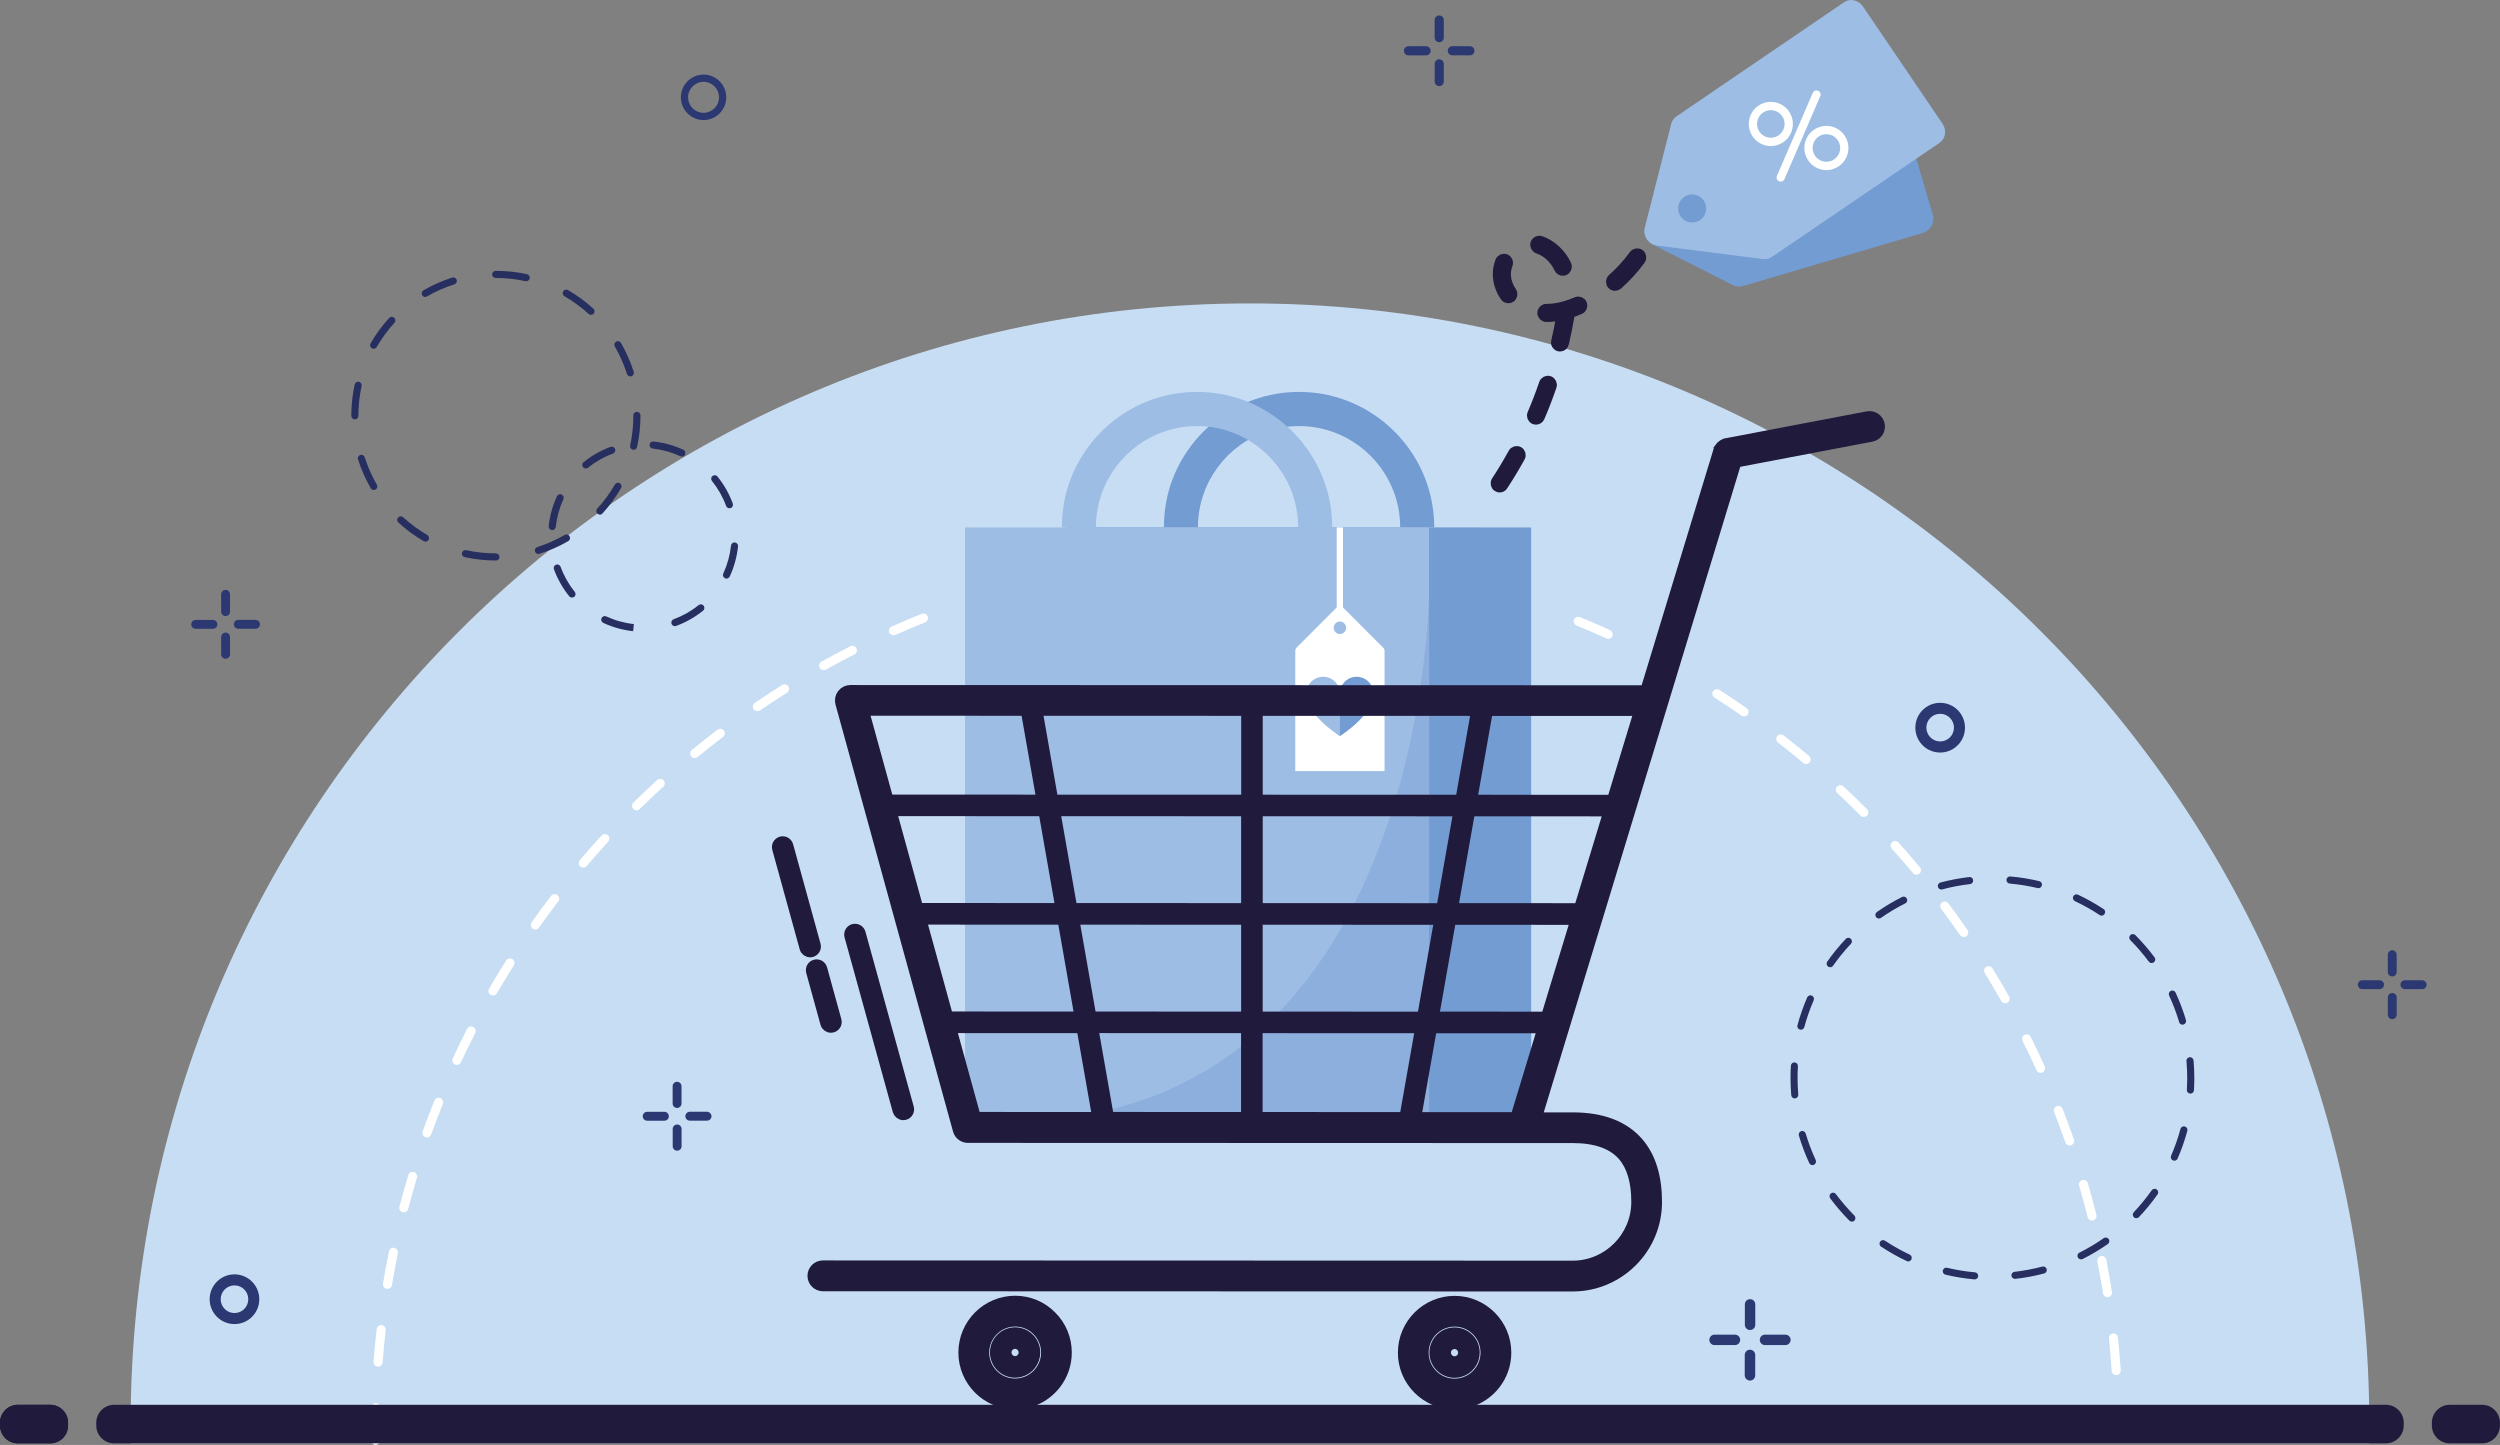 <svg width="481" height="278" viewBox="0 0 481 278" fill="none" xmlns="http://www.w3.org/2000/svg">
<rect x="0" y="0" width="481" height="278" fill="#808080" stroke="none"/>
<g clip-path="url(#clip0_61_2839)">
<path d="M455.856 274.106C455.856 275.305 455.844 276.504 455.822 277.703H25.167C25.144 276.504 25.133 275.305 25.133 274.106C25.133 154.962 121.549 58.379 240.489 58.379C359.428 58.379 455.856 154.962 455.856 274.106Z" fill="#C7DDF3"/>
<path d="M72.287 278C71.808 278 71.42 277.612 71.409 277.133V276.996C71.397 276.276 71.397 275.545 71.397 274.815C71.397 273.49 71.409 272.143 71.443 270.819C71.454 270.339 71.853 269.951 72.332 269.962C72.811 269.974 73.198 270.373 73.187 270.853C73.153 272.166 73.141 273.49 73.141 274.803C73.141 275.523 73.141 276.242 73.153 276.961V277.098C73.164 277.578 72.777 277.977 72.287 277.989C72.298 278 72.298 278 72.287 278ZM407.152 264.562C406.696 264.562 406.308 264.208 406.285 263.74C406.149 261.673 405.978 259.572 405.761 257.517C405.715 257.037 406.057 256.603 406.536 256.558C407.015 256.512 407.448 256.855 407.493 257.334C407.71 259.412 407.881 261.524 408.029 263.625C408.063 264.105 407.699 264.527 407.22 264.55C407.186 264.562 407.163 264.562 407.152 264.562ZM72.754 262.94C72.731 262.94 72.708 262.94 72.685 262.94C72.207 262.906 71.842 262.484 71.876 262.004C72.036 259.915 72.23 257.802 72.469 255.724C72.526 255.245 72.959 254.902 73.438 254.959C73.916 255.016 74.258 255.45 74.201 255.93C73.973 257.985 73.768 260.074 73.62 262.152C73.586 262.586 73.21 262.94 72.754 262.94ZM405.487 249.593C405.066 249.593 404.69 249.285 404.621 248.851C404.302 246.807 403.937 244.729 403.538 242.697C403.447 242.217 403.755 241.76 404.222 241.669C404.69 241.578 405.157 241.886 405.248 242.354C405.647 244.409 406.012 246.499 406.342 248.565C406.422 249.045 406.092 249.49 405.613 249.559C405.579 249.581 405.533 249.593 405.487 249.593ZM74.555 247.983C74.509 247.983 74.463 247.983 74.407 247.972C73.928 247.892 73.609 247.446 73.689 246.967C74.03 244.9 74.418 242.811 74.84 240.767C74.931 240.299 75.398 239.991 75.865 240.082C76.333 240.185 76.641 240.641 76.549 241.109C76.139 243.142 75.751 245.208 75.41 247.252C75.341 247.686 74.977 247.983 74.555 247.983ZM402.501 234.83C402.114 234.83 401.749 234.567 401.658 234.167C401.156 232.158 400.609 230.126 400.028 228.139C399.891 227.671 400.165 227.191 400.62 227.054C401.088 226.917 401.566 227.191 401.703 227.648C402.285 229.657 402.843 231.713 403.345 233.745C403.459 234.213 403.174 234.693 402.706 234.807C402.649 234.818 402.57 234.83 402.501 234.83ZM77.689 233.254C77.621 233.254 77.541 233.243 77.473 233.231C77.005 233.106 76.732 232.638 76.846 232.169C77.37 230.148 77.951 228.093 78.555 226.095C78.692 225.638 79.182 225.376 79.638 225.513C80.094 225.65 80.356 226.141 80.22 226.598C79.627 228.584 79.057 230.605 78.533 232.615C78.43 232.991 78.077 233.254 77.689 233.254ZM398.204 220.398C397.839 220.398 397.509 220.169 397.383 219.815C396.699 217.863 395.97 215.888 395.218 213.958C395.047 213.513 395.263 212.999 395.708 212.828C396.152 212.656 396.665 212.873 396.836 213.319C397.6 215.271 398.329 217.258 399.025 219.233C399.184 219.69 398.945 220.192 398.489 220.352C398.386 220.375 398.295 220.398 398.204 220.398ZM82.146 218.845C82.043 218.845 81.952 218.833 81.85 218.788C81.394 218.628 81.166 218.126 81.325 217.669C82.032 215.694 82.796 213.707 83.582 211.754C83.764 211.309 84.266 211.092 84.722 211.275C85.166 211.458 85.383 211.96 85.201 212.417C84.425 214.346 83.673 216.31 82.966 218.263C82.841 218.628 82.499 218.845 82.146 218.845ZM392.619 206.422C392.288 206.422 391.969 206.228 391.821 205.909C390.966 204.025 390.066 202.141 389.143 200.28C388.926 199.846 389.097 199.32 389.53 199.104C389.963 198.887 390.488 199.058 390.704 199.492C391.639 201.364 392.551 203.271 393.405 205.178C393.599 205.623 393.405 206.137 392.972 206.331C392.858 206.399 392.733 206.422 392.619 206.422ZM87.891 204.892C87.765 204.892 87.64 204.869 87.526 204.812C87.093 204.607 86.899 204.093 87.104 203.648C87.993 201.752 88.916 199.834 89.874 197.973C90.09 197.539 90.615 197.379 91.048 197.596C91.481 197.813 91.641 198.339 91.424 198.772C90.478 200.622 89.555 202.517 88.677 204.39C88.529 204.698 88.21 204.892 87.891 204.892ZM385.803 193.029C385.495 193.029 385.199 192.869 385.039 192.584C384.025 190.78 382.953 188.976 381.871 187.218C381.62 186.807 381.745 186.27 382.156 186.019C382.566 185.768 383.102 185.893 383.352 186.304C384.447 188.085 385.529 189.912 386.555 191.728C386.795 192.15 386.646 192.687 386.225 192.915C386.099 192.995 385.951 193.029 385.803 193.029ZM94.855 191.522C94.707 191.522 94.558 191.488 94.422 191.408C94 191.168 93.863 190.632 94.103 190.209C95.151 188.394 96.257 186.578 97.374 184.808C97.636 184.397 98.172 184.283 98.582 184.534C98.992 184.797 99.106 185.334 98.856 185.745C97.75 187.503 96.656 189.296 95.618 191.088C95.448 191.362 95.151 191.522 94.855 191.522ZM377.824 180.287C377.551 180.287 377.277 180.15 377.106 179.91C375.932 178.209 374.701 176.508 373.47 174.852C373.185 174.464 373.265 173.916 373.641 173.63C374.029 173.345 374.576 173.425 374.861 173.802C376.115 175.48 377.346 177.193 378.542 178.917C378.816 179.317 378.713 179.853 378.326 180.139C378.166 180.23 377.995 180.287 377.824 180.287ZM102.993 178.837C102.822 178.837 102.64 178.78 102.491 178.677C102.093 178.403 102.001 177.855 102.286 177.455C103.495 175.743 104.748 174.03 106.025 172.375C106.321 171.986 106.868 171.918 107.245 172.215C107.632 172.512 107.7 173.06 107.404 173.436C106.15 175.081 104.896 176.782 103.7 178.472C103.54 178.7 103.267 178.837 102.993 178.837ZM368.729 168.298C368.478 168.298 368.227 168.196 368.056 167.979C366.734 166.392 365.355 164.805 363.976 163.263C363.656 162.909 363.679 162.35 364.044 162.03C364.397 161.71 364.956 161.733 365.275 162.099C366.677 163.651 368.056 165.261 369.401 166.871C369.709 167.237 369.663 167.796 369.287 168.104C369.116 168.241 368.922 168.298 368.729 168.298ZM112.225 166.928C112.02 166.928 111.827 166.86 111.656 166.723C111.291 166.414 111.245 165.855 111.553 165.49C112.909 163.891 114.311 162.304 115.725 160.763C116.055 160.409 116.602 160.386 116.956 160.706C117.309 161.037 117.332 161.585 117.013 161.939C115.611 163.469 114.22 165.044 112.887 166.62C112.716 166.825 112.476 166.928 112.225 166.928ZM358.596 157.177C358.368 157.177 358.151 157.098 357.98 156.926C356.521 155.453 355.005 154.003 353.501 152.588C353.147 152.256 353.125 151.708 353.455 151.354C353.786 151 354.333 150.978 354.686 151.309C356.213 152.736 357.741 154.209 359.223 155.693C359.564 156.036 359.564 156.584 359.223 156.926C359.04 157.086 358.812 157.177 358.596 157.177ZM122.484 155.91C122.256 155.91 122.028 155.819 121.857 155.647C121.515 155.305 121.526 154.745 121.868 154.414C123.361 152.953 124.9 151.491 126.439 150.076C126.792 149.756 127.351 149.779 127.67 150.133C127.989 150.487 127.966 151.046 127.613 151.366C126.086 152.759 124.558 154.209 123.088 155.659C122.917 155.819 122.7 155.91 122.484 155.91ZM347.505 146.993C347.311 146.993 347.106 146.924 346.947 146.787C345.362 145.451 343.732 144.138 342.091 142.86C341.715 142.563 341.647 142.015 341.932 141.638C342.228 141.261 342.775 141.193 343.151 141.478C344.804 142.768 346.457 144.093 348.052 145.44C348.417 145.748 348.474 146.296 348.166 146.673C348.007 146.89 347.756 146.993 347.505 146.993ZM133.665 145.851C133.415 145.851 133.164 145.737 132.993 145.531C132.685 145.155 132.742 144.606 133.118 144.298C134.737 142.974 136.389 141.661 138.054 140.393C138.441 140.096 138.988 140.176 139.273 140.565C139.57 140.953 139.49 141.501 139.102 141.786C137.461 143.042 135.808 144.344 134.212 145.657C134.053 145.783 133.859 145.851 133.665 145.851ZM335.549 137.836C335.378 137.836 335.207 137.79 335.047 137.676C333.349 136.488 331.605 135.324 329.861 134.205C329.451 133.942 329.337 133.406 329.599 132.995C329.861 132.584 330.397 132.469 330.807 132.732C332.562 133.862 334.329 135.05 336.05 136.249C336.449 136.523 336.54 137.071 336.267 137.47C336.096 137.71 335.834 137.836 335.549 137.836ZM145.702 136.831C145.428 136.831 145.143 136.694 144.984 136.454C144.71 136.055 144.813 135.507 145.212 135.244C146.944 134.068 148.711 132.903 150.478 131.796C150.888 131.545 151.424 131.659 151.686 132.07C151.937 132.481 151.823 133.017 151.412 133.28C149.668 134.376 147.913 135.529 146.203 136.694C146.044 136.774 145.873 136.831 145.702 136.831ZM158.479 128.93C158.171 128.93 157.875 128.77 157.715 128.485C157.476 128.062 157.636 127.526 158.057 127.297C159.881 126.281 161.75 125.288 163.608 124.34C164.041 124.123 164.566 124.294 164.782 124.728C164.999 125.162 164.828 125.687 164.395 125.904C162.56 126.84 160.702 127.822 158.901 128.839C158.775 128.896 158.627 128.93 158.479 128.93ZM309.424 122.913C309.299 122.913 309.185 122.89 309.059 122.833C307.167 121.965 305.241 121.132 303.326 120.344C302.882 120.161 302.665 119.647 302.847 119.202C303.03 118.757 303.543 118.54 303.987 118.722C305.925 119.522 307.874 120.367 309.778 121.246C310.211 121.451 310.404 121.965 310.211 122.399C310.074 122.719 309.755 122.913 309.424 122.913ZM171.906 122.216C171.575 122.216 171.256 122.022 171.108 121.702C170.914 121.257 171.108 120.743 171.553 120.549C173.456 119.704 175.405 118.882 177.343 118.106C177.787 117.923 178.3 118.14 178.483 118.597C178.665 119.042 178.448 119.556 177.993 119.739C176.078 120.504 174.151 121.326 172.259 122.159C172.145 122.193 172.031 122.216 171.906 122.216ZM281.031 112.922C280.963 112.922 280.895 112.911 280.815 112.899C278.809 112.397 276.769 111.917 274.74 111.484C274.272 111.381 273.965 110.924 274.067 110.445C274.17 109.976 274.626 109.668 275.104 109.771C277.156 110.205 279.219 110.684 281.237 111.198C281.704 111.312 281.989 111.792 281.864 112.26C281.772 112.66 281.419 112.922 281.031 112.922ZM200.333 112.534C199.934 112.534 199.581 112.26 199.489 111.86C199.375 111.392 199.66 110.924 200.128 110.81C202.157 110.319 204.231 109.862 206.283 109.44C206.761 109.348 207.217 109.645 207.309 110.125C207.4 110.593 207.103 111.061 206.625 111.152C204.596 111.563 202.544 112.02 200.538 112.511C200.47 112.523 200.401 112.534 200.333 112.534ZM266.294 109.896C266.248 109.896 266.203 109.896 266.157 109.885C264.117 109.565 262.031 109.268 259.979 109.029C259.5 108.972 259.158 108.538 259.215 108.058C259.272 107.579 259.706 107.236 260.184 107.293C262.259 107.544 264.356 107.83 266.419 108.161C266.898 108.241 267.217 108.686 267.149 109.166C267.092 109.588 266.715 109.896 266.294 109.896ZM215.093 109.657C214.672 109.657 214.296 109.348 214.227 108.915C214.159 108.435 214.489 107.99 214.968 107.921C217.031 107.613 219.14 107.339 221.214 107.111C221.693 107.053 222.126 107.407 222.172 107.887C222.229 108.366 221.875 108.8 221.397 108.846C219.334 109.074 217.259 109.348 215.219 109.645C215.185 109.657 215.139 109.657 215.093 109.657ZM251.351 108.207C251.328 108.207 251.317 108.207 251.294 108.207C249.231 108.07 247.133 107.967 245.07 107.898C244.592 107.887 244.216 107.476 244.227 106.996C244.238 106.517 244.637 106.129 245.127 106.151C247.225 106.22 249.333 106.323 251.419 106.46C251.898 106.494 252.263 106.905 252.228 107.396C252.194 107.853 251.807 108.207 251.351 108.207ZM230.059 108.115C229.603 108.115 229.216 107.761 229.193 107.293C229.17 106.814 229.535 106.403 230.014 106.368C232.099 106.243 234.219 106.163 236.305 106.117C236.317 106.117 236.317 106.117 236.328 106.117C236.807 106.117 237.194 106.494 237.194 106.974C237.206 107.453 236.818 107.853 236.339 107.864C234.265 107.91 232.168 107.99 230.105 108.115C230.093 108.115 230.071 108.115 230.059 108.115Z" fill="white"/>
<path d="M9.654 277.703H3.442C1.539 277.703 0 276.161 0 274.255V273.729C0 271.823 1.539 270.281 3.442 270.281H9.654C11.558 270.281 13.096 271.823 13.096 273.729V274.255C13.108 276.161 11.558 277.703 9.654 277.703Z" fill="#201A3C"/>
<path d="M459.035 277.703H21.964C20.06 277.703 18.521 276.161 18.521 274.255V273.729C18.521 271.823 20.06 270.281 21.964 270.281H459.035C460.939 270.281 462.478 271.823 462.478 273.729V274.255C462.478 276.161 460.939 277.703 459.035 277.703Z" fill="#201A3C"/>
<path d="M9.654 277.703H3.442C1.539 277.703 0 276.161 0 274.255V273.729C0 271.823 1.539 270.281 3.442 270.281H9.654C11.558 270.281 13.096 271.823 13.096 273.729V274.255C13.108 276.161 11.558 277.703 9.654 277.703Z" fill="#201A3C"/>
<path d="M477.547 277.703H471.335C469.431 277.703 467.893 276.161 467.893 274.255V273.729C467.893 271.823 469.431 270.281 471.335 270.281H477.547C479.45 270.281 480.989 271.823 480.989 273.729V274.255C481 276.161 479.45 277.703 477.547 277.703Z" fill="#201A3C"/>
<path d="M37.648 119.271H40.965C41.432 119.271 41.819 119.647 41.819 120.127C41.819 120.595 41.443 120.983 40.965 120.983H37.648C37.181 120.983 36.793 120.606 36.793 120.127C36.793 119.887 36.884 119.682 37.044 119.522C37.203 119.362 37.408 119.271 37.648 119.271Z" fill="#2B3872"/>
<path d="M50.015 120.104C50.015 120.343 49.924 120.56 49.764 120.72C49.605 120.88 49.399 120.971 49.16 120.971H45.843C45.376 120.971 44.988 120.595 44.988 120.115C44.988 119.647 45.364 119.259 45.843 119.259H49.137C49.616 119.27 50.003 119.636 50.015 120.104Z" fill="#2B3872"/>
<path d="M44.258 114.349V117.672C44.258 118.14 43.882 118.528 43.404 118.528C42.936 118.528 42.549 118.152 42.549 117.672V114.349C42.549 113.881 42.925 113.493 43.404 113.493C43.643 113.493 43.848 113.585 44.008 113.744C44.167 113.904 44.258 114.121 44.258 114.349Z" fill="#2B3872"/>
<path d="M43.404 121.714C43.871 121.714 44.258 122.091 44.258 122.57V125.893C44.258 126.361 43.882 126.749 43.404 126.749C43.164 126.749 42.959 126.658 42.8 126.498C42.64 126.338 42.549 126.133 42.549 125.893V122.57C42.549 122.102 42.936 121.714 43.404 121.714Z" fill="#2B3872"/>
<path d="M135.364 14.352C132.959 14.352 130.998 16.305 130.998 18.726C130.998 21.135 132.947 23.099 135.364 23.099C137.768 23.099 139.729 21.146 139.729 18.726C139.729 16.316 137.768 14.352 135.364 14.352ZM135.364 21.706C133.722 21.706 132.389 20.37 132.389 18.726C132.389 17.081 133.722 15.745 135.364 15.745C137.005 15.745 138.338 17.081 138.338 18.726C138.338 20.37 137.005 21.706 135.364 21.706Z" fill="#2B3872"/>
<path d="M124.513 213.912H127.83C128.297 213.912 128.685 214.289 128.685 214.768C128.685 215.237 128.309 215.625 127.83 215.625H124.513C124.046 215.625 123.658 215.248 123.658 214.768C123.658 214.529 123.749 214.323 123.909 214.163C124.069 214.003 124.285 213.912 124.513 213.912Z" fill="#2B3872"/>
<path d="M136.892 214.745C136.892 214.985 136.801 215.202 136.641 215.362C136.481 215.522 136.276 215.613 136.037 215.613H132.72C132.253 215.613 131.865 215.236 131.865 214.757C131.865 214.289 132.241 213.9 132.72 213.9H136.014C136.481 213.912 136.88 214.277 136.892 214.745Z" fill="#2B3872"/>
<path d="M131.124 208.991V212.314C131.124 212.782 130.748 213.17 130.269 213.17C129.802 213.17 129.414 212.793 129.414 212.314V208.991C129.414 208.523 129.79 208.135 130.269 208.135C130.508 208.135 130.713 208.226 130.873 208.386C131.033 208.546 131.124 208.751 131.124 208.991Z" fill="#2B3872"/>
<path d="M130.281 216.355C130.748 216.355 131.135 216.732 131.135 217.212V220.534C131.135 221.002 130.759 221.391 130.281 221.391C130.041 221.391 129.836 221.299 129.677 221.14C129.517 220.98 129.426 220.774 129.426 220.534V217.212C129.426 216.744 129.802 216.355 130.281 216.355Z" fill="#2B3872"/>
<path d="M45.114 245.186C42.481 245.186 40.338 247.321 40.338 249.97C40.338 252.607 42.469 254.754 45.114 254.754C47.747 254.754 49.889 252.619 49.889 249.97C49.889 247.332 47.747 245.186 45.114 245.186ZM45.114 252.63C43.655 252.63 42.458 251.443 42.458 249.97C42.458 248.508 43.643 247.309 45.114 247.309C46.573 247.309 47.77 248.497 47.77 249.97C47.77 251.431 46.584 252.63 45.114 252.63Z" fill="#2B3872"/>
<path d="M329.884 256.786H333.805C334.363 256.786 334.808 257.243 334.808 257.791C334.808 258.35 334.352 258.796 333.805 258.796H329.884C329.325 258.796 328.881 258.339 328.881 257.791C328.881 257.517 328.995 257.254 329.177 257.072C329.36 256.889 329.61 256.786 329.884 256.786Z" fill="#2B3872"/>
<path d="M344.519 257.768C344.519 258.054 344.405 258.316 344.222 258.499C344.04 258.681 343.789 258.796 343.504 258.796H339.583C339.025 258.796 338.58 258.339 338.58 257.791C338.58 257.231 339.036 256.786 339.583 256.786H343.481C344.04 256.786 344.519 257.22 344.519 257.768Z" fill="#2B3872"/>
<path d="M337.714 250.963V254.89C337.714 255.45 337.258 255.895 336.711 255.895C336.153 255.895 335.708 255.439 335.708 254.89V250.963C335.708 250.403 336.164 249.958 336.711 249.958C336.985 249.958 337.247 250.072 337.429 250.255C337.6 250.438 337.714 250.689 337.714 250.963Z" fill="#2B3872"/>
<path d="M336.7 259.686C337.258 259.686 337.703 260.142 337.703 260.69V264.618C337.703 265.178 337.247 265.623 336.7 265.623C336.426 265.623 336.164 265.509 335.982 265.326C335.8 265.143 335.686 264.892 335.686 264.607V260.679C335.697 260.131 336.141 259.686 336.7 259.686Z" fill="#2B3872"/>
<path d="M373.287 135.221C370.655 135.221 368.512 137.356 368.512 140.005C368.512 142.642 370.643 144.789 373.287 144.789C375.92 144.789 378.063 142.654 378.063 140.005C378.063 137.356 375.92 135.221 373.287 135.221ZM373.287 142.654C371.828 142.654 370.632 141.466 370.632 139.993C370.632 138.532 371.817 137.333 373.287 137.333C374.746 137.333 375.943 138.52 375.943 139.993C375.943 141.466 374.746 142.654 373.287 142.654Z" fill="#2B3872"/>
<path d="M270.99 8.895H274.387C274.865 8.895 275.264 9.283 275.264 9.774C275.264 10.253 274.877 10.653 274.387 10.653H270.99C270.511 10.653 270.112 10.265 270.112 9.774C270.112 9.534 270.215 9.317 270.363 9.157C270.534 8.997 270.751 8.895 270.99 8.895Z" fill="#2B3872"/>
<path d="M283.687 9.751C283.687 10.002 283.596 10.219 283.437 10.39C283.277 10.55 283.061 10.641 282.821 10.641H279.425C278.946 10.641 278.547 10.253 278.547 9.762C278.547 9.282 278.934 8.883 279.425 8.883H282.798C283.277 8.894 283.676 9.271 283.687 9.751Z" fill="#2B3872"/>
<path d="M277.784 3.848V7.25C277.784 7.73 277.396 8.13 276.906 8.13C276.427 8.13 276.028 7.741 276.028 7.25V3.848C276.028 3.368 276.416 2.969 276.906 2.969C277.145 2.969 277.362 3.072 277.521 3.22C277.681 3.391 277.784 3.608 277.784 3.848Z" fill="#2B3872"/>
<path d="M276.906 11.406C277.384 11.406 277.783 11.794 277.783 12.285V15.688C277.783 16.168 277.396 16.567 276.906 16.567C276.666 16.567 276.45 16.464 276.29 16.316C276.13 16.156 276.039 15.939 276.039 15.699V12.297C276.028 11.806 276.415 11.406 276.906 11.406Z" fill="#2B3872"/>
<path d="M454.511 188.599H457.828C458.295 188.599 458.683 188.975 458.683 189.455C458.683 189.923 458.306 190.311 457.828 190.311H454.511C454.044 190.311 453.656 189.935 453.656 189.455C453.656 189.215 453.747 189.01 453.907 188.85C454.055 188.701 454.272 188.599 454.511 188.599Z" fill="#2B3872"/>
<path d="M466.878 189.444C466.878 189.683 466.787 189.9 466.627 190.06C466.468 190.22 466.263 190.311 466.023 190.311H462.706C462.239 190.311 461.852 189.935 461.852 189.455C461.852 188.987 462.228 188.599 462.706 188.599H466C466.479 188.599 466.867 188.975 466.878 189.444Z" fill="#2B3872"/>
<path d="M461.122 183.689V187.012C461.122 187.48 460.745 187.868 460.267 187.868C459.8 187.868 459.412 187.491 459.412 187.012V183.689C459.412 183.221 459.788 182.833 460.267 182.833C460.506 182.833 460.711 182.924 460.871 183.084C461.019 183.233 461.122 183.45 461.122 183.689Z" fill="#2B3872"/>
<path d="M460.267 191.054C460.734 191.054 461.122 191.43 461.122 191.91V195.233C461.122 195.701 460.745 196.089 460.267 196.089C460.028 196.089 459.822 195.998 459.663 195.838C459.503 195.678 459.412 195.472 459.412 195.233V191.91C459.412 191.43 459.8 191.054 460.267 191.054Z" fill="#2B3872"/>
<path d="M223.928 101.482H230.482C230.482 99.278 230.846 97.166 231.519 95.179C234.14 87.506 241.401 81.98 249.938 81.98C258.475 81.98 265.747 87.518 268.358 95.179C269.03 97.154 269.395 99.278 269.395 101.482H275.949C275.949 99.312 275.687 97.2 275.185 95.179C272.37 83.841 262.111 75.403 249.927 75.403C237.742 75.403 227.484 83.83 224.669 95.179C224.19 97.2 223.928 99.312 223.928 101.482Z" fill="#739CD2"/>
<g opacity="0.2">
<g opacity="0.2">
<g opacity="0.2">
<g opacity="0.2">
<path opacity="0.2" d="M268.369 95.179C269.042 97.154 269.406 99.278 269.406 101.481H275.96C275.96 99.312 275.698 97.2 275.197 95.179H268.369Z" fill="#739CD2"/>
</g>
</g>
</g>
</g>
<g opacity="0.2">
<g opacity="0.2">
<g opacity="0.2">
<g opacity="0.2">
<path opacity="0.2" d="M223.928 101.481H230.482C230.482 99.278 230.846 97.165 231.519 95.179H224.691C224.19 97.2 223.928 99.312 223.928 101.481Z" fill="#739CD2"/>
</g>
</g>
</g>
</g>
<path d="M294.596 101.481H205.314V215.716H294.596V101.481Z" fill="#739CD2"/>
<path d="M185.681 215.711H274.962V101.476L185.681 101.476V215.711Z" fill="#9DBDE4"/>
<path opacity="0.4" d="M274.968 215.716H294.584L284.782 205.543L274.968 215.716Z" fill="#739CD2"/>
<path d="M249.209 125.242V148.351H266.386V125.242C266.386 125.013 266.295 124.785 266.124 124.614L258.407 116.884C258.396 116.872 258.396 116.872 258.384 116.861V101.47H257.188V116.861C257.176 116.872 257.176 116.872 257.165 116.884L249.448 124.614C249.3 124.785 249.209 125.002 249.209 125.242ZM258.031 119.601C258.498 119.692 258.886 120.069 258.977 120.549C259.137 121.394 258.407 122.124 257.564 121.965C257.096 121.873 256.709 121.497 256.618 121.017C256.458 120.172 257.188 119.441 258.031 119.601Z" fill="white"/>
<path d="M254.566 130.208C253.312 130.208 252.218 130.927 251.694 131.978C251.637 132.103 251.58 132.229 251.534 132.355C249.938 136.727 257.803 141.637 257.803 141.637V133.439C257.792 131.647 256.355 130.208 254.566 130.208Z" fill="#9DBDE4"/>
<path d="M261.017 130.208C262.271 130.208 263.365 130.927 263.89 131.978C263.947 132.103 264.004 132.229 264.049 132.355C265.645 136.727 257.78 141.637 257.78 141.637V133.439C257.792 131.647 259.239 130.208 261.017 130.208Z" fill="#739CD2"/>
<path opacity="0.2" d="M274.959 215.71H284.772V101.475H274.959V215.71Z" fill="#739CD2"/>
<path d="M204.3 101.482H210.854C210.854 99.278 211.218 97.166 211.891 95.179C214.513 87.506 221.773 81.98 230.31 81.98C238.847 81.98 246.119 87.518 248.73 95.179C249.402 97.154 249.767 99.278 249.767 101.482H256.321C256.321 99.312 256.059 97.2 255.557 95.179C252.742 83.841 242.483 75.403 230.299 75.403C218.114 75.403 207.856 83.83 205.041 95.179C204.562 97.2 204.3 99.312 204.3 101.482Z" fill="#9DBDE4"/>
<g opacity="0.4">
<g opacity="0.4">
<g opacity="0.4">
<g opacity="0.4">
<path opacity="0.4" d="M248.753 95.179C249.425 97.154 249.79 99.278 249.79 101.481H256.344C256.344 99.312 256.082 97.2 255.58 95.179H248.753Z" fill="#739CD2"/>
</g>
</g>
</g>
</g>
<g opacity="0.4">
<g opacity="0.4">
<g opacity="0.4">
<g opacity="0.4">
<path opacity="0.4" d="M204.3 101.481H210.854C210.854 99.278 211.218 97.165 211.891 95.179H205.063C204.562 97.2 204.3 99.312 204.3 101.481Z" fill="#739CD2"/>
</g>
</g>
</g>
</g>
<path opacity="0.4" d="M274.968 113.459C274.968 113.459 274.672 215.705 194.167 215.705H274.968V113.459Z" fill="#739CD2"/>
<path d="M361.628 81.694C361.423 80.632 360.397 79.936 359.337 80.13L332.141 85.314H332.118C332.072 85.325 332.038 85.337 332.004 85.348H331.993C331.981 85.348 331.958 85.359 331.947 85.359C331.924 85.371 331.913 85.371 331.89 85.382L331.879 85.394C331.617 85.485 331.389 85.622 331.183 85.816L331.172 85.828C331.161 85.839 331.149 85.85 331.138 85.862C331.126 85.873 331.115 85.885 331.104 85.896L331.092 85.907C330.955 86.044 330.841 86.216 330.762 86.387L330.75 86.398C330.739 86.421 330.727 86.456 330.705 86.478C330.705 86.49 330.693 86.501 330.693 86.524V86.535C330.682 86.581 330.659 86.615 330.648 86.661V86.672L316.594 132.846L163.609 132.8C163.004 132.8 162.423 133.086 162.047 133.577C161.682 134.056 161.557 134.696 161.716 135.289L184.33 217.452C184.558 218.297 185.345 218.89 186.222 218.89H186.234L293.011 218.925H293.034H293.045H302.574C307.054 218.925 310.336 220.101 312.308 222.43C314.006 224.428 314.861 227.397 314.861 231.244C314.861 238.038 309.345 243.553 302.563 243.553L158.32 243.507C157.237 243.507 156.359 244.386 156.359 245.471C156.359 246.556 157.237 247.435 158.32 247.435L302.563 247.48C303.999 247.48 305.412 247.298 306.769 246.932C309.481 246.202 311.978 244.774 314.018 242.731C317.084 239.659 318.771 235.583 318.771 231.256C318.771 226.449 317.597 222.635 315.283 219.907C312.536 216.664 308.25 215.02 302.574 215.02H295.667L334.044 88.945L360.078 83.989C360.59 83.886 361.035 83.601 361.331 83.167C361.616 82.733 361.73 82.208 361.628 81.694ZM315.397 136.751L310.177 153.923L283.209 153.912L286.241 136.739L315.397 136.751ZM309.516 156.07L303.828 174.772L279.527 174.761L282.821 156.058L309.516 156.07ZM241.948 153.9V136.728L284.041 136.739L281.009 153.912L241.948 153.9ZM296.818 197.802L291.598 214.974H272.449L275.481 197.802H296.818ZM241.948 174.761V156.047L280.644 156.058L277.35 174.772L241.948 174.761ZM241.936 195.632V176.919L276.951 176.93L273.657 195.644L241.936 195.632ZM303.167 176.941L297.479 195.644L275.857 195.632L279.151 176.93L303.167 176.941ZM273.281 197.79L270.249 214.963L241.925 214.951V197.779L273.281 197.79ZM208.118 197.779L211.139 214.951L187.716 214.94L182.985 197.767L208.118 197.779ZM239.793 176.919V195.632L209.942 195.621L206.659 176.907L239.793 176.919ZM204.459 176.907L207.742 195.621L182.393 195.61L177.241 176.896L204.459 176.907ZM239.793 156.047V174.761L206.272 174.749L202.989 156.035L239.793 156.047ZM200.789 156.035L204.072 174.749L176.648 174.738L171.496 156.024L200.789 156.035ZM239.805 136.728V153.9L202.601 153.889L199.581 136.717L239.805 136.728ZM200.413 153.889L170.915 153.878L166.185 136.705L197.393 136.717L200.413 153.889ZM239.782 197.779V214.951L213.327 214.94L210.307 197.767L239.782 197.779Z" fill="#201A3C" stroke="#201A3C" stroke-width="2" stroke-miterlimit="10"/>
<path d="M195.307 250.301C189.847 250.301 185.402 254.754 185.391 260.223C185.391 265.692 189.836 270.145 195.296 270.156C196.185 270.156 197.039 270.042 197.86 269.825C202.089 268.695 205.212 264.824 205.212 260.234C205.212 257.585 204.186 255.096 202.305 253.224C200.436 251.328 197.951 250.301 195.307 250.301ZM195.307 266.229C193.711 266.229 192.207 265.601 191.078 264.47C189.95 263.34 189.323 261.833 189.323 260.234C189.323 257.46 191.215 255.119 193.768 254.434C194.258 254.297 194.783 254.229 195.318 254.229C198.624 254.229 201.302 256.923 201.302 260.234C201.302 261.833 200.675 263.34 199.547 264.47C198.407 265.601 196.903 266.229 195.307 266.229Z" fill="#201A3C" stroke="#201A3C" stroke-width="2" stroke-miterlimit="10"/>
<path d="M279.869 250.323C274.41 250.323 269.965 254.776 269.953 260.245C269.953 262.894 270.979 265.383 272.86 267.256C274.729 269.128 277.214 270.167 279.858 270.167C280.747 270.167 281.602 270.053 282.423 269.836C286.651 268.706 289.774 264.835 289.774 260.245C289.774 254.776 285.329 250.323 279.869 250.323ZM279.858 266.251C276.553 266.251 273.874 263.556 273.874 260.245C273.874 257.471 275.766 255.13 278.319 254.445C278.809 254.308 279.334 254.24 279.869 254.24C283.175 254.24 285.853 256.934 285.853 260.245C285.853 263.556 283.164 266.251 279.858 266.251Z" fill="#201A3C" stroke="#201A3C" stroke-width="2" stroke-miterlimit="10"/>
<path d="M279.858 256.397C278.832 256.397 277.863 256.797 277.145 257.528C276.416 258.259 276.017 259.218 276.017 260.245C276.017 262.369 277.738 264.093 279.858 264.093C280.2 264.093 280.53 264.047 280.849 263.967C282.491 263.522 283.699 262.026 283.699 260.245C283.71 258.122 281.978 256.397 279.858 256.397ZM279.858 261.946C279.402 261.946 278.98 261.775 278.661 261.444C278.342 261.124 278.159 260.702 278.159 260.245C278.159 259.457 278.695 258.807 279.413 258.612C279.55 258.578 279.698 258.555 279.846 258.555C280.302 258.555 280.724 258.727 281.043 259.058C281.362 259.377 281.545 259.8 281.545 260.257C281.556 261.181 280.792 261.946 279.858 261.946Z" fill="#201A3C" stroke="#201A3C" stroke-width="2" stroke-miterlimit="10"/>
<path d="M195.307 256.375C193.187 256.375 191.466 258.099 191.466 260.223C191.466 262.347 193.187 264.071 195.307 264.071C195.649 264.071 195.979 264.025 196.299 263.945C197.94 263.5 199.148 262.004 199.148 260.223C199.148 259.195 198.749 258.225 198.02 257.505C197.302 256.775 196.333 256.375 195.307 256.375ZM195.307 261.913C194.851 261.913 194.429 261.741 194.11 261.41C193.791 261.091 193.609 260.668 193.609 260.211C193.609 259.424 194.144 258.773 194.862 258.579C194.999 258.544 195.147 258.522 195.296 258.522C196.23 258.522 196.982 259.287 196.982 260.211C196.982 260.668 196.812 261.091 196.481 261.41C196.185 261.741 195.763 261.913 195.307 261.913Z" fill="#201A3C" stroke="#201A3C" stroke-width="2" stroke-miterlimit="10"/>
<path d="M173.798 214.518C173.889 214.518 173.981 214.506 174.072 214.483H174.083C174.653 214.324 174.995 213.73 174.836 213.159L165.546 179.522C165.466 179.248 165.284 179.008 165.033 178.871C164.782 178.734 164.497 178.7 164.212 178.769C163.643 178.928 163.301 179.522 163.46 180.093L172.75 213.73C172.898 214.198 173.32 214.518 173.798 214.518Z" fill="#201A3C" stroke="#201A3C" stroke-width="2" stroke-miterlimit="10"/>
<path d="M156.154 183.153C156.428 183.073 156.667 182.89 156.804 182.651C156.941 182.399 156.986 182.114 156.907 181.828L151.629 162.692C151.55 162.418 151.367 162.179 151.128 162.041C150.877 161.904 150.581 161.859 150.307 161.939C150.034 162.019 149.794 162.201 149.657 162.441C149.521 162.692 149.475 162.978 149.555 163.263L154.832 182.399C154.958 182.868 155.391 183.187 155.869 183.187C155.961 183.199 156.052 183.187 156.154 183.153C156.154 183.164 156.143 183.164 156.154 183.153Z" fill="#201A3C"/>
<path d="M156.154 183.153C156.428 183.073 156.667 182.89 156.804 182.651C156.941 182.399 156.986 182.114 156.907 181.828L151.629 162.692C151.55 162.418 151.367 162.179 151.128 162.041C150.877 161.904 150.581 161.859 150.307 161.939C150.034 162.019 149.794 162.201 149.657 162.441C149.521 162.692 149.475 162.978 149.555 163.263L154.832 182.399C154.958 182.868 155.391 183.187 155.869 183.187C155.961 183.199 156.052 183.187 156.154 183.153ZM156.154 183.153C156.143 183.164 156.154 183.164 156.154 183.153Z" stroke="#201A3C" stroke-width="2" stroke-miterlimit="10"/>
<path d="M159.87 197.699C159.962 197.699 160.053 197.688 160.144 197.665H160.155C160.429 197.585 160.668 197.402 160.805 197.163C160.942 196.911 160.987 196.626 160.908 196.341L158.161 186.373C158.081 186.099 157.898 185.859 157.659 185.722C157.408 185.585 157.112 185.551 156.838 185.619C156.565 185.699 156.326 185.882 156.189 186.122C156.052 186.373 156.006 186.658 156.086 186.944L158.833 196.911C158.958 197.38 159.38 197.699 159.87 197.699Z" fill="#201A3C" stroke="#201A3C" stroke-width="2" stroke-miterlimit="10"/>
<path d="M288.543 93.751C288.406 93.751 288.258 93.717 288.132 93.626C287.79 93.397 287.699 92.94 287.916 92.598C289.056 90.851 290.15 89.036 291.164 87.197C291.358 86.843 291.814 86.706 292.167 86.912C292.521 87.106 292.657 87.563 292.452 87.917C291.426 89.789 290.309 91.627 289.147 93.409C289.021 93.637 288.782 93.751 288.543 93.751ZM295.53 80.701C295.427 80.701 295.336 80.678 295.233 80.644C294.857 80.484 294.686 80.05 294.846 79.673C295.666 77.755 296.43 75.768 297.103 73.793C297.239 73.405 297.661 73.199 298.049 73.336C298.436 73.473 298.641 73.896 298.505 74.284C297.821 76.293 297.046 78.314 296.202 80.267C296.088 80.529 295.815 80.701 295.53 80.701ZM300.157 66.634C300.1 66.634 300.043 66.623 299.986 66.611C299.587 66.52 299.337 66.12 299.439 65.721C299.793 64.202 300.112 62.66 300.374 61.13C300.408 60.959 300.431 60.788 300.465 60.628C299.473 60.845 298.493 60.948 297.559 60.948H297.524C297.114 60.948 296.783 60.617 296.783 60.206C296.783 59.795 297.114 59.464 297.524 59.464H297.559C299.359 59.464 301.32 59.007 303.372 58.116C303.748 57.956 304.181 58.128 304.34 58.504C304.5 58.881 304.329 59.315 303.953 59.475C303.303 59.76 302.653 60 302.015 60.206C301.958 60.571 301.89 60.959 301.821 61.382C301.548 62.934 301.229 64.51 300.864 66.052C300.796 66.394 300.488 66.634 300.157 66.634ZM290.218 57.351C289.979 57.351 289.751 57.237 289.614 57.032C288.805 55.878 288.326 54.565 288.235 53.252C288.223 53.092 288.212 52.933 288.212 52.761C288.212 51.928 288.372 51.106 288.679 50.295C288.828 49.918 289.249 49.724 289.637 49.873C290.013 50.021 290.207 50.444 290.059 50.832C289.819 51.46 289.694 52.111 289.694 52.761C289.694 52.887 289.694 53.013 289.705 53.138C289.785 54.188 290.173 55.239 290.822 56.187C291.05 56.518 290.97 56.986 290.64 57.214C290.514 57.317 290.366 57.351 290.218 57.351ZM310.735 54.953C310.53 54.953 310.324 54.874 310.176 54.702C309.903 54.394 309.937 53.926 310.245 53.652C311.795 52.282 313.185 50.752 314.405 49.085C314.644 48.754 315.112 48.685 315.442 48.925C315.773 49.165 315.841 49.633 315.602 49.964C314.325 51.711 312.843 53.332 311.225 54.771C311.088 54.896 310.917 54.953 310.735 54.953ZM300.682 52.053C300.397 52.053 300.135 51.894 300.009 51.62C299.188 49.827 297.627 48.365 295.929 47.806C295.541 47.68 295.325 47.258 295.45 46.87C295.575 46.481 295.997 46.265 296.385 46.39C298.459 47.075 300.362 48.834 301.354 51.003C301.525 51.38 301.354 51.814 300.989 51.985C300.887 52.031 300.784 52.053 300.682 52.053Z" fill="#201A3C" stroke="#201A3C" stroke-width="2" stroke-miterlimit="10"/>
<path d="M371.909 42.726C371.669 43.697 370.94 44.519 369.914 44.827L335.435 55.011C334.728 55.217 333.976 55.148 333.315 54.817L318.018 47.065C317.3 46.699 316.776 46.071 316.548 45.306C316.32 44.53 316.423 43.731 316.822 43.034L325.473 28.214C325.849 27.575 326.442 27.106 327.148 26.901L361.627 16.716C363.155 16.271 364.762 17.139 365.206 18.669L371.852 41.253C372.022 41.733 372.022 42.246 371.909 42.726Z" fill="#739CD2"/>
<path d="M321.54 23.829L316.456 43.799C316.057 45.386 317.174 47.041 318.793 47.247L339.207 49.85C339.811 49.93 340.404 49.782 340.894 49.451L373.173 27.483C374.336 26.695 374.587 25.051 373.755 23.818L358.424 1.233C357.581 0 355.962 -0.365 354.811 0.423L322.531 22.402C322.041 22.733 321.688 23.247 321.54 23.829ZM327.809 38.592C328.652 39.825 328.333 41.515 327.091 42.349C325.86 43.194 324.173 42.862 323.341 41.629C322.497 40.396 322.828 38.706 324.059 37.873C325.29 37.039 326.965 37.359 327.809 38.592Z" fill="#9DBDE4"/>
<path d="M340.711 28.1C340.141 28.1 339.571 27.985 339.024 27.746C337.987 27.3 337.178 26.467 336.767 25.416C336.346 24.366 336.368 23.201 336.813 22.162C337.258 21.123 338.09 20.313 339.138 19.902C340.187 19.479 341.349 19.502 342.387 19.947C343.424 20.393 344.233 21.226 344.644 22.277C345.065 23.327 345.043 24.492 344.598 25.531C344.153 26.57 343.321 27.38 342.273 27.791C341.771 27.997 341.236 28.1 340.711 28.1ZM340.711 21.192C340.381 21.192 340.05 21.249 339.731 21.375C339.07 21.637 338.557 22.14 338.272 22.79C337.987 23.441 337.976 24.16 338.238 24.823C338.5 25.485 339.001 25.999 339.651 26.284C340.301 26.57 341.019 26.581 341.68 26.319C342.341 26.056 342.854 25.553 343.139 24.903C343.424 24.252 343.435 23.533 343.173 22.87C342.911 22.208 342.41 21.694 341.76 21.409C341.429 21.26 341.076 21.192 340.711 21.192Z" fill="white"/>
<path d="M342.615 34.939C342.512 34.939 342.398 34.916 342.296 34.87C341.897 34.699 341.703 34.231 341.885 33.831L348.77 17.881C348.941 17.481 349.408 17.287 349.807 17.47C350.206 17.641 350.4 18.109 350.217 18.509L343.333 34.459C343.208 34.756 342.923 34.939 342.615 34.939Z" fill="white"/>
<path d="M351.403 32.724C350.833 32.724 350.263 32.61 349.716 32.37C347.573 31.445 346.581 28.933 347.505 26.787C348.428 24.64 350.935 23.647 353.078 24.572C354.115 25.017 354.925 25.85 355.335 26.901C355.757 27.951 355.734 29.116 355.289 30.155C354.845 31.194 354.013 32.005 352.964 32.416C352.451 32.633 351.927 32.724 351.403 32.724ZM351.403 25.816C350.377 25.816 349.397 26.421 348.964 27.415C348.382 28.762 348.998 30.326 350.343 30.909C350.992 31.194 351.71 31.205 352.371 30.943C353.033 30.68 353.545 30.178 353.83 29.527C354.115 28.876 354.127 28.157 353.865 27.494C353.602 26.832 353.101 26.319 352.451 26.033C352.109 25.885 351.756 25.816 351.403 25.816Z" fill="white"/>
<path d="M121.812 121.441L121.891 120.755L121.812 121.441C119.806 121.224 117.879 120.687 116.067 119.842C115.725 119.682 115.577 119.271 115.736 118.929C115.896 118.586 116.306 118.438 116.648 118.597C118.324 119.374 120.113 119.876 121.96 120.07L121.891 120.755L121.812 121.441ZM129.836 120.47C129.562 120.47 129.3 120.299 129.198 120.025C129.072 119.671 129.255 119.271 129.608 119.146C131.352 118.506 132.959 117.593 134.418 116.428C134.714 116.188 135.147 116.234 135.375 116.531C135.615 116.828 135.569 117.262 135.273 117.49C133.711 118.757 131.956 119.739 130.075 120.436C129.995 120.459 129.916 120.47 129.836 120.47ZM110.049 114.967C109.844 114.967 109.65 114.875 109.513 114.715C108.248 113.151 107.268 111.393 106.572 109.52C106.447 109.166 106.629 108.767 106.983 108.641C107.336 108.516 107.735 108.698 107.86 109.052C108.499 110.799 109.41 112.409 110.584 113.871C110.824 114.167 110.778 114.601 110.482 114.83C110.357 114.91 110.197 114.967 110.049 114.967ZM139.775 111.324C139.684 111.324 139.581 111.302 139.49 111.256C139.148 111.096 139 110.685 139.16 110.342C139.935 108.664 140.436 106.871 140.641 105.01V104.976C140.687 104.599 141.017 104.325 141.394 104.371C141.77 104.417 142.043 104.748 141.998 105.125V105.147C141.781 107.157 141.245 109.098 140.402 110.913C140.277 111.176 140.037 111.324 139.775 111.324ZM106.253 101.996C106.23 101.996 106.208 101.996 106.185 101.996C105.809 101.962 105.535 101.619 105.569 101.242V101.22C105.786 99.222 106.322 97.281 107.154 95.477C107.313 95.134 107.724 94.986 108.065 95.145C108.407 95.305 108.556 95.716 108.396 96.059C107.621 97.737 107.131 99.518 106.926 101.379V101.391C106.891 101.733 106.595 101.996 106.253 101.996ZM140.345 97.794C140.071 97.794 139.809 97.623 139.707 97.349C139.068 95.602 138.145 93.992 136.983 92.542C136.743 92.245 136.789 91.811 137.085 91.583C137.381 91.343 137.815 91.389 138.043 91.686C139.308 93.25 140.299 94.997 140.983 96.881C141.109 97.235 140.938 97.635 140.573 97.76C140.493 97.783 140.413 97.794 140.345 97.794ZM112.716 90.133C112.511 90.133 112.317 90.042 112.18 89.882C111.941 89.585 111.986 89.151 112.283 88.923C113.844 87.655 115.588 86.673 117.469 85.977C117.822 85.851 118.221 86.034 118.347 86.388C118.472 86.742 118.29 87.141 117.936 87.267C116.192 87.906 114.585 88.82 113.138 89.996C113.024 90.076 112.864 90.133 112.716 90.133ZM131.192 87.849C131.101 87.849 130.999 87.827 130.907 87.781C129.232 87.004 127.454 86.513 125.607 86.308H125.584C125.208 86.274 124.935 85.931 124.98 85.555C125.014 85.178 125.356 84.904 125.733 84.949H125.755C127.75 85.166 129.676 85.703 131.477 86.536C131.819 86.696 131.967 87.107 131.808 87.45C131.705 87.701 131.454 87.849 131.192 87.849Z" fill="#262F5F"/>
<path d="M95.425 107.841H95.414C93.385 107.841 91.367 107.625 89.407 107.191C89.042 107.111 88.803 106.745 88.882 106.38C88.962 106.015 89.327 105.775 89.692 105.855C91.55 106.266 93.476 106.471 95.402 106.471H95.414C95.79 106.471 96.097 106.78 96.097 107.156C96.109 107.533 95.801 107.841 95.425 107.841ZM103.586 106.586C103.301 106.586 103.028 106.403 102.936 106.106C102.822 105.741 103.028 105.364 103.381 105.25C105.216 104.667 106.983 103.891 108.647 102.92C108.977 102.726 109.388 102.841 109.581 103.172C109.775 103.503 109.661 103.914 109.331 104.108C107.575 105.124 105.717 105.946 103.791 106.551C103.723 106.574 103.654 106.586 103.586 106.586ZM81.861 104.211C81.747 104.211 81.622 104.176 81.519 104.119C79.775 103.103 78.123 101.904 76.641 100.534C76.367 100.283 76.345 99.849 76.595 99.564C76.846 99.29 77.279 99.267 77.564 99.518C78.989 100.82 80.55 101.973 82.203 102.932C82.534 103.126 82.648 103.537 82.454 103.868C82.329 104.085 82.101 104.211 81.861 104.211ZM115.417 99.016C115.258 99.016 115.087 98.959 114.95 98.833C114.676 98.582 114.654 98.148 114.904 97.862C116.204 96.447 117.355 94.871 118.312 93.215C118.506 92.884 118.916 92.77 119.247 92.964C119.578 93.158 119.68 93.569 119.498 93.9C118.483 95.647 117.287 97.291 115.919 98.787C115.793 98.947 115.611 99.016 115.417 99.016ZM71.922 94.277C71.683 94.277 71.455 94.152 71.329 93.935C70.315 92.176 69.494 90.315 68.879 88.386C68.765 88.02 68.97 87.643 69.323 87.529C69.688 87.415 70.064 87.621 70.178 87.975C70.76 89.813 71.535 91.583 72.503 93.25C72.697 93.581 72.583 93.992 72.253 94.186C72.162 94.243 72.036 94.277 71.922 94.277ZM121.914 86.536C121.869 86.536 121.812 86.536 121.766 86.525C121.401 86.445 121.162 86.079 121.242 85.702C121.652 83.83 121.857 81.9 121.857 79.971V79.914C121.857 79.537 122.165 79.228 122.541 79.228C122.917 79.228 123.225 79.537 123.225 79.914V79.971C123.225 82.003 123.008 84.035 122.575 85.999C122.507 86.319 122.222 86.536 121.914 86.536ZM68.275 80.69C67.899 80.69 67.591 80.382 67.591 80.005V79.971C67.591 77.95 67.807 75.929 68.24 73.976C68.32 73.611 68.685 73.371 69.05 73.451C69.415 73.531 69.654 73.896 69.574 74.262C69.164 76.123 68.959 78.041 68.959 79.971V80.005C68.959 80.382 68.662 80.69 68.275 80.69ZM121.276 72.424C120.991 72.424 120.717 72.241 120.626 71.944C120.045 70.117 119.258 68.336 118.29 66.669C118.096 66.338 118.21 65.927 118.54 65.733C118.871 65.539 119.281 65.653 119.475 65.984C120.489 67.742 121.321 69.603 121.926 71.533C122.04 71.898 121.846 72.275 121.481 72.389C121.413 72.424 121.344 72.424 121.276 72.424ZM71.888 67.103C71.774 67.103 71.66 67.069 71.546 67.011C71.215 66.817 71.101 66.406 71.295 66.075C72.298 64.328 73.506 62.673 74.874 61.177C75.125 60.903 75.558 60.88 75.843 61.131C76.117 61.383 76.139 61.816 75.889 62.102C74.589 63.529 73.449 65.093 72.481 66.76C72.355 66.977 72.127 67.103 71.888 67.103ZM113.708 60.583C113.548 60.583 113.377 60.526 113.252 60.401C111.827 59.099 110.265 57.957 108.601 56.998C108.271 56.804 108.157 56.393 108.35 56.062C108.544 55.731 108.955 55.617 109.285 55.811C111.029 56.816 112.682 58.026 114.175 59.396C114.448 59.647 114.471 60.081 114.22 60.366C114.072 60.503 113.89 60.583 113.708 60.583ZM81.816 57.135C81.576 57.135 81.348 57.01 81.223 56.793C81.029 56.462 81.143 56.05 81.474 55.856C83.229 54.84 85.087 54.018 87.013 53.401C87.378 53.287 87.754 53.481 87.868 53.847C87.982 54.212 87.788 54.589 87.424 54.703C85.6 55.285 83.822 56.073 82.158 57.032C82.044 57.112 81.93 57.135 81.816 57.135ZM101.238 54.109C101.192 54.109 101.135 54.109 101.09 54.098C99.232 53.687 97.329 53.481 95.414 53.481H95.368C94.992 53.481 94.684 53.173 94.684 52.796C94.684 52.42 94.992 52.111 95.368 52.111H95.414C97.431 52.111 99.437 52.328 101.386 52.751C101.751 52.831 101.99 53.196 101.911 53.561C101.842 53.892 101.557 54.109 101.238 54.109Z" fill="#262F5F"/>
<path d="M379.933 246.156C379.91 246.156 379.887 246.156 379.876 246.156C378.007 245.985 376.126 245.688 374.302 245.243C373.937 245.152 373.709 244.786 373.801 244.421C373.892 244.055 374.257 243.827 374.621 243.918C376.377 244.341 378.189 244.638 379.99 244.798C380.366 244.832 380.639 245.163 380.605 245.54C380.571 245.894 380.275 246.156 379.933 246.156ZM387.684 246.054C387.342 246.054 387.045 245.791 387 245.448C386.954 245.072 387.228 244.729 387.604 244.695C389.405 244.489 391.206 244.147 392.949 243.69C393.314 243.599 393.69 243.816 393.782 244.181C393.873 244.546 393.656 244.923 393.291 245.015C391.479 245.494 389.621 245.848 387.741 246.054C387.729 246.054 387.706 246.054 387.684 246.054ZM367.133 242.697C367.03 242.697 366.939 242.674 366.848 242.628C365.149 241.829 363.497 240.893 361.924 239.854C361.605 239.648 361.525 239.214 361.73 238.906C361.935 238.586 362.357 238.506 362.676 238.712C364.192 239.717 365.788 240.619 367.429 241.384C367.771 241.544 367.919 241.955 367.76 242.297C367.634 242.548 367.395 242.697 367.133 242.697ZM400.392 242.297C400.142 242.297 399.902 242.16 399.777 241.92C399.606 241.578 399.743 241.167 400.085 241.007C401.703 240.196 403.276 239.26 404.758 238.221C405.066 238.004 405.499 238.084 405.715 238.392C405.932 238.701 405.852 239.134 405.544 239.351C404.006 240.425 402.376 241.395 400.7 242.24C400.598 242.274 400.495 242.297 400.392 242.297ZM356.305 235.047C356.134 235.047 355.951 234.978 355.814 234.841C354.492 233.505 353.25 232.067 352.133 230.56C351.905 230.251 351.973 229.829 352.27 229.601C352.577 229.372 352.999 229.441 353.227 229.738C354.31 231.188 355.507 232.581 356.783 233.871C357.045 234.133 357.045 234.567 356.783 234.841C356.646 234.99 356.476 235.047 356.305 235.047ZM411.027 234.385C410.856 234.385 410.685 234.328 410.56 234.202C410.286 233.939 410.275 233.505 410.537 233.231C411.779 231.918 412.942 230.491 413.99 229.007C414.207 228.699 414.64 228.619 414.948 228.847C415.256 229.064 415.335 229.498 415.107 229.806C414.025 231.347 412.828 232.809 411.528 234.179C411.392 234.316 411.209 234.385 411.027 234.385ZM348.713 224.166C348.451 224.166 348.212 224.017 348.098 223.766C347.311 222.065 346.639 220.284 346.103 218.48C346.001 218.114 346.206 217.738 346.559 217.623C346.924 217.521 347.3 217.726 347.414 218.08C347.927 219.816 348.577 221.54 349.34 223.184C349.5 223.526 349.352 223.937 349.01 224.097C348.907 224.154 348.816 224.166 348.713 224.166ZM418.344 223.321C418.253 223.321 418.162 223.298 418.071 223.264C417.729 223.115 417.569 222.704 417.718 222.362C418.447 220.695 419.051 218.959 419.518 217.212C419.621 216.847 419.997 216.63 420.362 216.733C420.727 216.836 420.943 217.212 420.841 217.578C420.35 219.393 419.724 221.186 418.971 222.91C418.857 223.172 418.607 223.321 418.344 223.321ZM345.317 211.344C344.963 211.344 344.667 211.081 344.633 210.716V210.67C344.542 209.574 344.496 208.455 344.496 207.347C344.496 206.582 344.519 205.817 344.564 205.052C344.587 204.676 344.906 204.379 345.283 204.413C345.659 204.436 345.944 204.756 345.921 205.132C345.875 205.863 345.852 206.605 345.852 207.347C345.852 208.409 345.898 209.494 345.989 210.556V210.59C346.023 210.967 345.75 211.298 345.374 211.332C345.362 211.344 345.34 211.344 345.317 211.344ZM421.433 210.407C421.422 210.407 421.411 210.407 421.388 210.407C421.012 210.384 420.727 210.065 420.749 209.688C420.795 208.946 420.818 208.192 420.818 207.439C420.818 206.377 420.772 205.292 420.681 204.23L420.67 204.15C420.635 203.774 420.92 203.442 421.297 203.408C421.673 203.374 422.003 203.659 422.037 204.036L422.049 204.116C422.14 205.224 422.186 206.343 422.186 207.439C422.186 208.215 422.163 209.003 422.117 209.768C422.094 210.133 421.798 210.407 421.433 210.407ZM346.491 198.122C346.434 198.122 346.377 198.11 346.308 198.099C345.944 197.996 345.727 197.619 345.83 197.254C346.32 195.439 346.947 193.646 347.699 191.911C347.847 191.568 348.257 191.408 348.599 191.557C348.941 191.705 349.101 192.116 348.953 192.459C348.235 194.126 347.619 195.861 347.152 197.608C347.072 197.916 346.787 198.122 346.491 198.122ZM419.917 197.151C419.621 197.151 419.347 196.957 419.268 196.66C418.755 194.925 418.105 193.201 417.341 191.557C417.182 191.214 417.33 190.803 417.672 190.643C418.014 190.483 418.424 190.632 418.584 190.974C419.37 192.676 420.043 194.457 420.578 196.261C420.681 196.626 420.476 197.003 420.123 197.117C420.043 197.14 419.986 197.151 419.917 197.151ZM352.121 186.099C351.985 186.099 351.848 186.053 351.734 185.973C351.426 185.756 351.346 185.334 351.563 185.014C352.646 183.473 353.843 182 355.131 180.641C355.393 180.367 355.826 180.356 356.099 180.618C356.373 180.881 356.384 181.315 356.122 181.589C354.88 182.902 353.717 184.329 352.68 185.813C352.543 185.996 352.338 186.099 352.121 186.099ZM413.979 185.288C413.774 185.288 413.569 185.197 413.432 185.014C412.349 183.564 411.152 182.171 409.876 180.881C409.613 180.618 409.613 180.185 409.876 179.91C410.138 179.648 410.571 179.648 410.844 179.91C412.167 181.246 413.409 182.685 414.537 184.192C414.765 184.5 414.697 184.923 414.401 185.151C414.264 185.243 414.127 185.288 413.979 185.288ZM361.502 176.725C361.286 176.725 361.069 176.622 360.944 176.428C360.727 176.12 360.807 175.686 361.115 175.469C362.653 174.396 364.283 173.414 365.959 172.58C366.301 172.409 366.711 172.546 366.882 172.889C367.053 173.231 366.916 173.642 366.574 173.813C364.956 174.624 363.383 175.56 361.901 176.599C361.776 176.691 361.639 176.725 361.502 176.725ZM404.348 176.165C404.222 176.165 404.085 176.131 403.971 176.051C402.455 175.047 400.86 174.156 399.218 173.38C398.876 173.22 398.728 172.809 398.888 172.466C399.047 172.124 399.458 171.975 399.8 172.135C401.498 172.934 403.151 173.859 404.724 174.898C405.043 175.104 405.123 175.526 404.917 175.846C404.792 176.063 404.576 176.165 404.348 176.165ZM373.516 171.142C373.208 171.142 372.934 170.936 372.855 170.628C372.763 170.262 372.98 169.886 373.345 169.794C375.157 169.315 377.015 168.961 378.884 168.744C379.26 168.698 379.602 168.972 379.636 169.349C379.671 169.726 379.408 170.068 379.032 170.103C377.231 170.308 375.431 170.651 373.687 171.119C373.63 171.13 373.573 171.142 373.516 171.142ZM392.197 170.89C392.14 170.89 392.095 170.879 392.038 170.868C390.282 170.445 388.47 170.16 386.669 170C386.293 169.966 386.019 169.635 386.042 169.258C386.076 168.881 386.407 168.595 386.783 168.63C388.652 168.79 390.533 169.098 392.357 169.532C392.721 169.623 392.949 169.988 392.858 170.354C392.778 170.674 392.505 170.89 392.197 170.89Z" fill="#262F5F"/>
</g>
<defs>
<clipPath id="clip0_61_2839">
<rect width="481" height="278" fill="white"/>
</clipPath>
</defs>
</svg>

